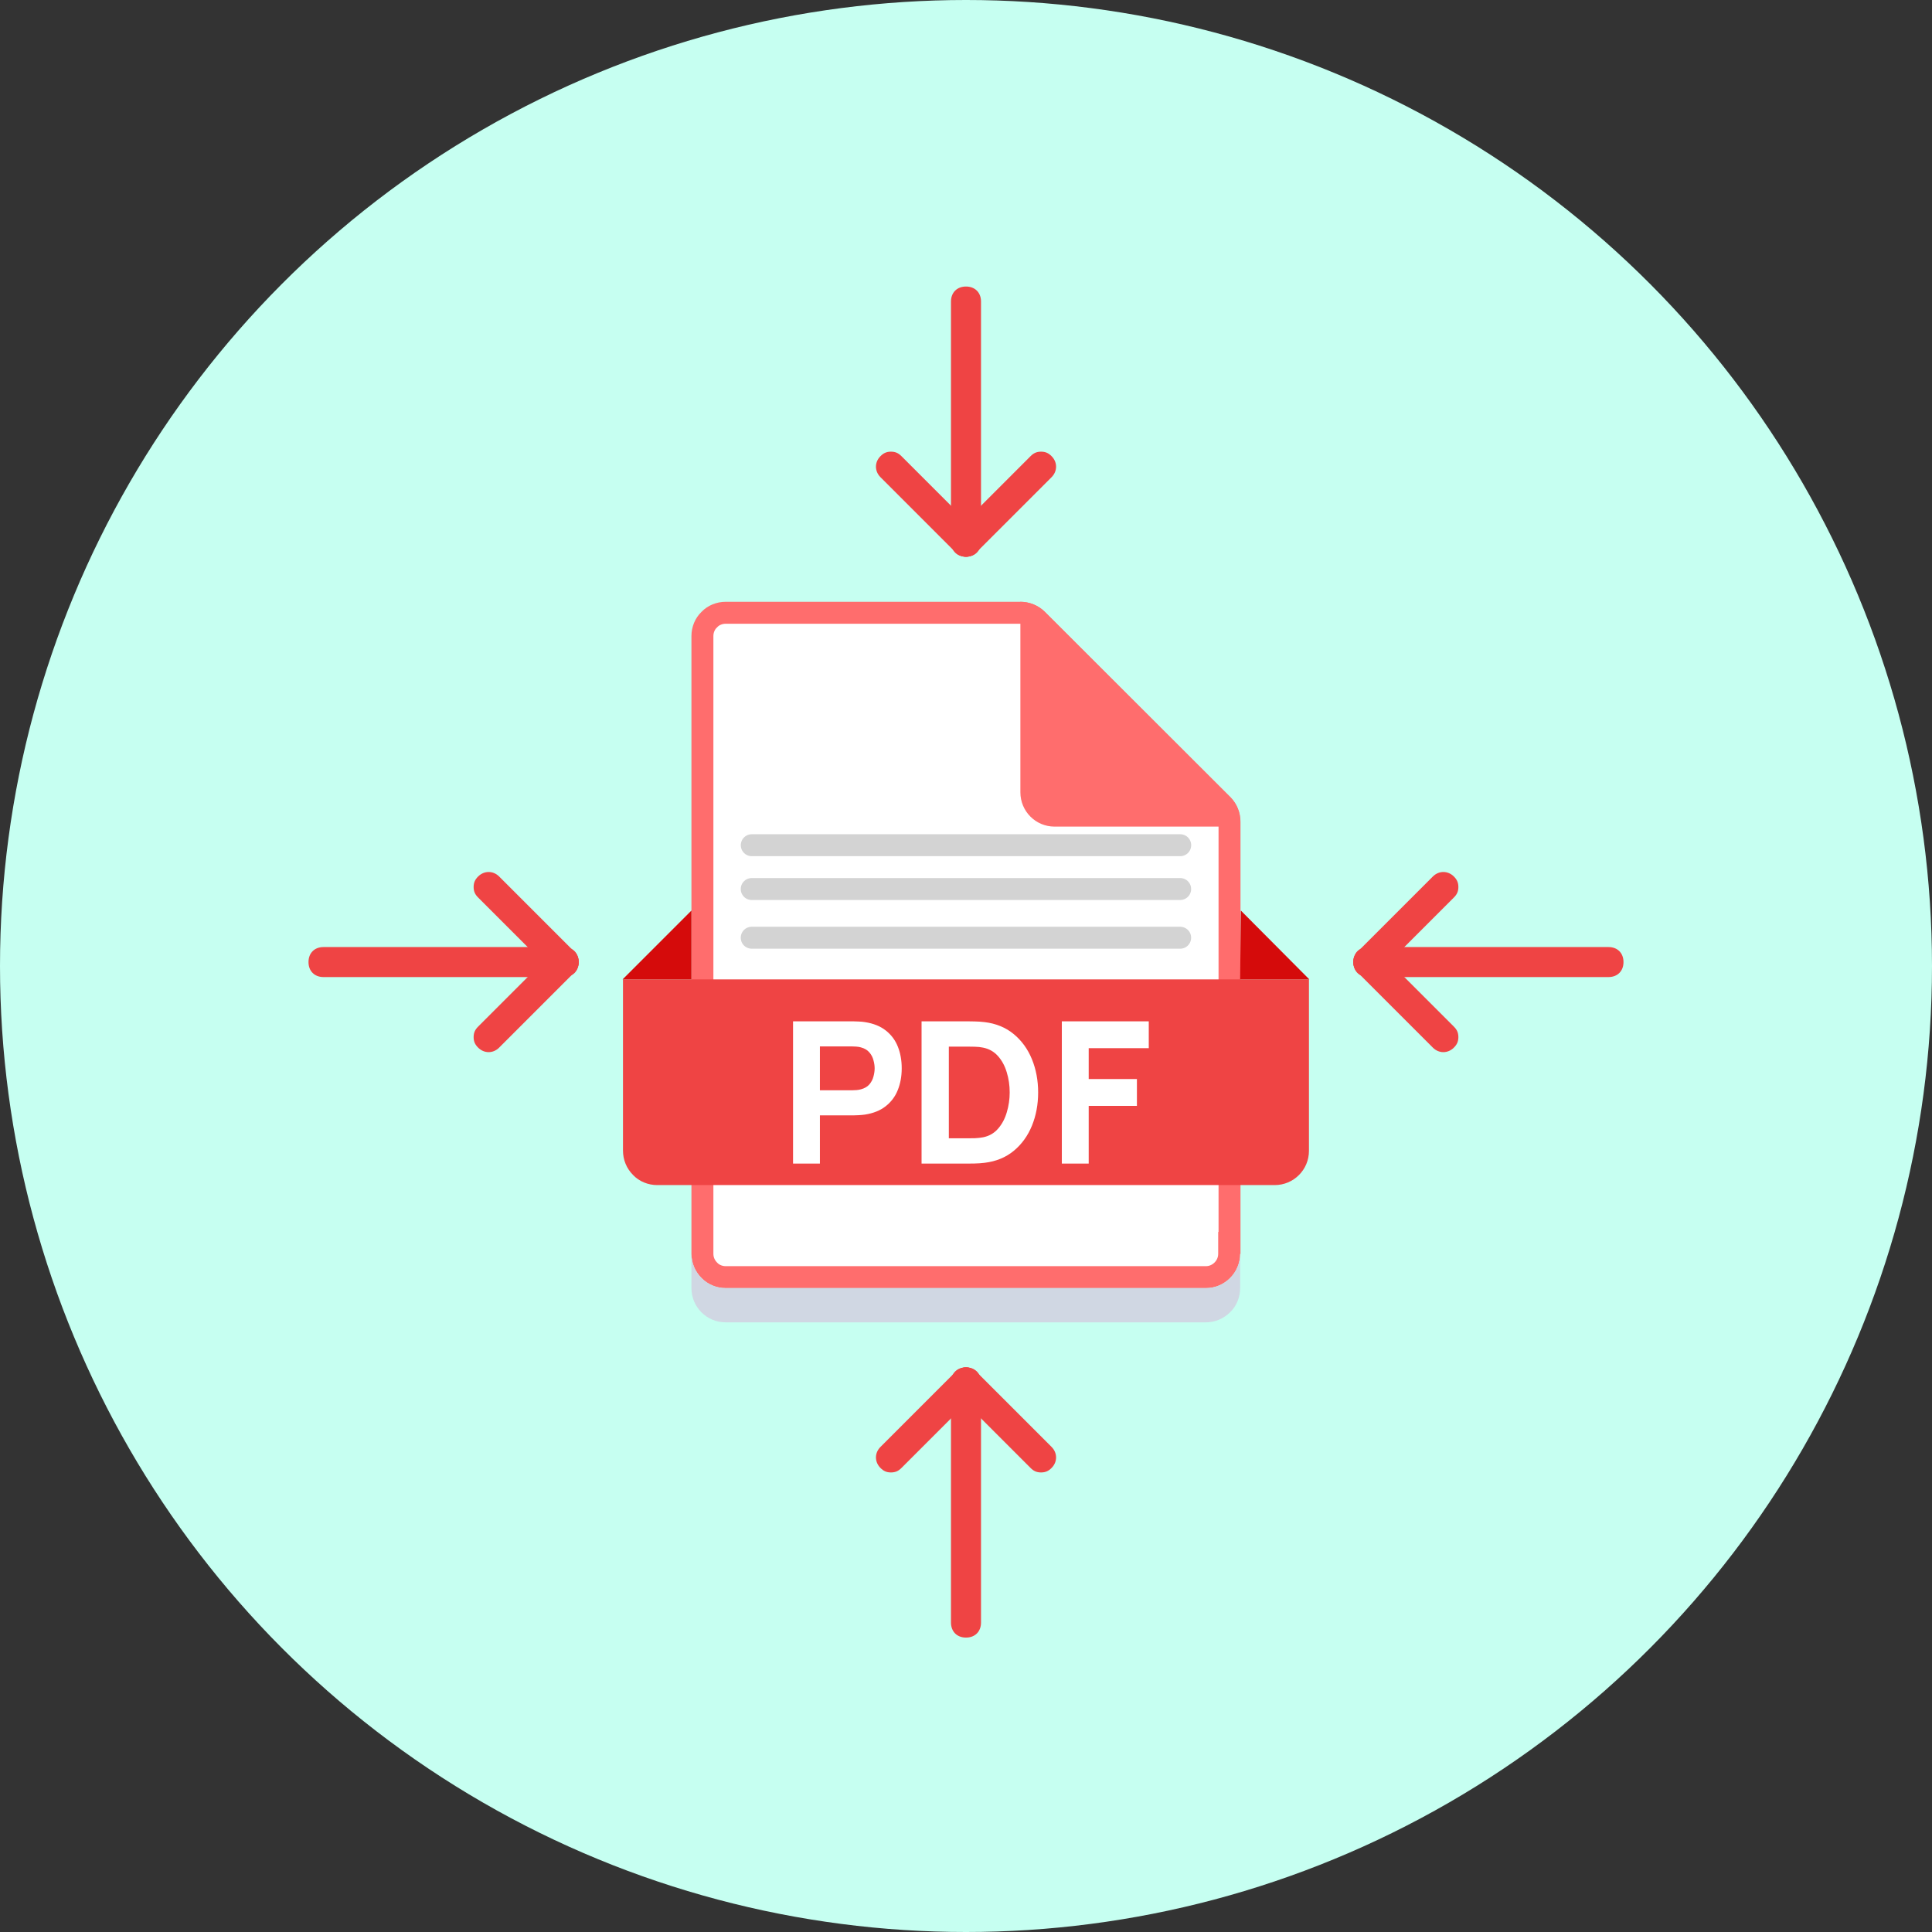 <svg width="88" height="88" viewBox="0 0 88 88" fill="none" xmlns="http://www.w3.org/2000/svg">
<rect x="0" y="0" width="88" height="88" fill="#333333" stroke="none"/>
<circle cx="44" cy="44" r="44" fill="#C6FFF1"/>
<path d="M47.419 67.068C47.214 67.068 47.077 67 46.94 66.863L43.522 63.444C43.248 63.171 43.248 62.761 43.522 62.487C43.795 62.214 44.205 62.214 44.479 62.487L47.898 65.906C48.171 66.179 48.171 66.59 47.898 66.863C47.761 67 47.624 67.068 47.419 67.068Z" fill="#EF4444"/>
<path d="M40.582 67.068C40.377 67.068 40.24 67 40.104 66.863C39.83 66.59 39.83 66.179 40.104 65.906L43.522 62.487C43.796 62.214 44.206 62.214 44.48 62.487C44.753 62.761 44.753 63.171 44.48 63.444L41.061 66.863C40.924 67 40.787 67.068 40.582 67.068Z" fill="#EF4444"/>
<path d="M44 74.59C43.59 74.59 43.316 74.316 43.316 73.906V62.966C43.316 62.556 43.59 62.282 44 62.282C44.41 62.282 44.684 62.556 44.684 62.966V73.906C44.684 74.316 44.41 74.59 44 74.59Z" fill="#EF4444"/>
<path d="M47.419 20.573C47.214 20.573 47.077 20.641 46.94 20.778L43.522 24.197C43.248 24.47 43.248 24.88 43.522 25.154C43.795 25.427 44.205 25.427 44.479 25.154L47.898 21.735C48.171 21.462 48.171 21.051 47.898 20.778C47.761 20.641 47.624 20.573 47.419 20.573Z" fill="#EF4444"/>
<path d="M40.582 20.573C40.377 20.573 40.24 20.641 40.104 20.778C39.83 21.051 39.83 21.462 40.104 21.735L43.522 25.154C43.796 25.427 44.206 25.427 44.48 25.154C44.753 24.88 44.753 24.47 44.48 24.197L41.061 20.778C40.924 20.641 40.787 20.573 40.582 20.573Z" fill="#EF4444"/>
<path d="M44 13.051C43.59 13.051 43.316 13.325 43.316 13.735V24.675C43.316 25.085 43.59 25.359 44 25.359C44.41 25.359 44.684 25.085 44.684 24.675V13.735C44.684 13.325 44.41 13.051 44 13.051Z" fill="#EF4444"/>
<path d="M66.427 40.402C66.427 40.607 66.359 40.744 66.222 40.88L62.803 44.299C62.529 44.573 62.119 44.573 61.846 44.299C61.572 44.026 61.572 43.615 61.846 43.342L65.265 39.923C65.538 39.65 65.948 39.65 66.222 39.923C66.359 40.06 66.427 40.197 66.427 40.402Z" fill="#EF4444"/>
<path d="M66.427 47.239C66.427 47.444 66.359 47.581 66.222 47.718C65.948 47.992 65.538 47.992 65.265 47.718L61.846 44.299C61.572 44.026 61.572 43.615 61.846 43.342C62.119 43.068 62.529 43.068 62.803 43.342L66.222 46.761C66.359 46.898 66.427 47.034 66.427 47.239Z" fill="#EF4444"/>
<path d="M73.948 43.821C73.948 44.231 73.675 44.504 73.265 44.504H62.324C61.914 44.504 61.641 44.231 61.641 43.821C61.641 43.41 61.914 43.137 62.324 43.137H73.265C73.675 43.137 73.948 43.41 73.948 43.821Z" fill="#EF4444"/>
<path d="M21.573 40.402C21.573 40.607 21.641 40.744 21.778 40.88L25.197 44.299C25.471 44.573 25.881 44.573 26.154 44.299C26.428 44.026 26.428 43.615 26.154 43.342L22.735 39.923C22.462 39.65 22.052 39.65 21.778 39.923C21.641 40.06 21.573 40.197 21.573 40.402Z" fill="#EF4444"/>
<path d="M21.573 47.239C21.573 47.444 21.641 47.581 21.778 47.718C22.052 47.992 22.462 47.992 22.735 47.718L26.154 44.299C26.428 44.026 26.428 43.615 26.154 43.342C25.881 43.068 25.471 43.068 25.197 43.342L21.778 46.761C21.641 46.898 21.573 47.034 21.573 47.239Z" fill="#EF4444"/>
<path d="M14.052 43.821C14.052 44.231 14.325 44.504 14.735 44.504H25.676C26.086 44.504 26.359 44.231 26.359 43.821C26.359 43.41 26.086 43.137 25.676 43.137H14.735C14.325 43.137 14.052 43.41 14.052 43.821Z" fill="#EF4444"/>
<g clip-path="url(#clip0_1869_29949)">
<path d="M56.003 56.613H55.987V57.113C55.987 57.389 55.877 57.656 55.674 57.859C55.471 58.062 55.204 58.172 54.928 58.172H33.053C32.769 58.172 32.494 58.057 32.317 57.869L32.312 57.864L32.307 57.859C32.104 57.656 31.994 57.389 31.994 57.113L31.994 28.97C31.994 28.686 32.109 28.411 32.297 28.234L32.307 28.224L32.317 28.213C32.494 28.026 32.769 27.911 33.053 27.911H46.477C46.758 27.911 47.04 28.024 47.239 28.224L55.69 36.675C55.891 36.876 56.003 37.142 56.003 37.437V56.613Z" fill="white" stroke="#FF6D6D"/>
<path d="M56.487 57.113V58.672C56.487 59.082 56.323 59.493 56.028 59.772C55.732 60.067 55.338 60.231 54.928 60.231H33.053C32.183 60.231 31.494 59.526 31.494 58.672V57.113C31.494 57.523 31.658 57.917 31.954 58.213C32.249 58.508 32.643 58.672 33.053 58.672H54.928C55.798 58.672 56.487 57.967 56.487 57.113Z" fill="#D0D7E3"/>
<path d="M28.359 44.609H59.621V52.42C59.621 53.29 58.915 53.979 58.062 53.979H29.935C29.524 53.979 29.114 53.815 28.835 53.519C28.54 53.224 28.376 52.83 28.376 52.404V44.609H28.359Z" fill="#EF4444"/>
<path d="M31.494 44.609V41.474L28.359 44.609H31.494ZM56.487 44.609L56.519 41.474L59.637 44.609H56.487Z" fill="#D50B0B"/>
<path d="M56.487 37.437V37.651H48.035C47.166 37.651 46.477 36.945 46.477 36.092V27.411C46.887 27.411 47.297 27.575 47.593 27.87L56.06 36.322C56.339 36.617 56.503 37.011 56.487 37.437Z" fill="#FF6D6D"/>
<path d="M36.122 53V46.52H38.858C38.921 46.52 39.005 46.523 39.11 46.529C39.218 46.532 39.314 46.541 39.398 46.556C39.785 46.616 40.102 46.744 40.348 46.939C40.597 47.134 40.78 47.38 40.897 47.677C41.014 47.971 41.072 48.299 41.072 48.662C41.072 49.025 41.012 49.355 40.892 49.652C40.775 49.946 40.592 50.191 40.343 50.386C40.097 50.581 39.782 50.708 39.398 50.768C39.314 50.78 39.218 50.789 39.11 50.795C39.002 50.801 38.918 50.804 38.858 50.804H37.346V53H36.122ZM37.346 49.661H38.804C38.867 49.661 38.936 49.658 39.011 49.652C39.086 49.646 39.155 49.634 39.218 49.616C39.383 49.571 39.511 49.496 39.601 49.391C39.691 49.283 39.752 49.165 39.785 49.036C39.821 48.904 39.839 48.779 39.839 48.662C39.839 48.545 39.821 48.422 39.785 48.293C39.752 48.161 39.691 48.043 39.601 47.938C39.511 47.83 39.383 47.753 39.218 47.708C39.155 47.69 39.086 47.678 39.011 47.672C38.936 47.666 38.867 47.663 38.804 47.663H37.346V49.661ZM41.976 53V46.52H44.073C44.124 46.52 44.229 46.522 44.388 46.525C44.547 46.528 44.7 46.538 44.847 46.556C45.369 46.619 45.811 46.801 46.174 47.101C46.537 47.401 46.813 47.782 47.002 48.244C47.191 48.706 47.286 49.211 47.286 49.76C47.286 50.309 47.191 50.815 47.002 51.277C46.813 51.739 46.537 52.12 46.174 52.42C45.811 52.72 45.369 52.901 44.847 52.964C44.7 52.982 44.547 52.993 44.388 52.996C44.229 52.999 44.124 53 44.073 53H41.976ZM43.218 51.848H44.073C44.154 51.848 44.263 51.847 44.401 51.844C44.539 51.838 44.664 51.824 44.775 51.803C45.057 51.746 45.286 51.614 45.463 51.407C45.643 51.2 45.775 50.951 45.859 50.66C45.946 50.369 45.99 50.069 45.99 49.76C45.99 49.436 45.945 49.129 45.855 48.838C45.768 48.547 45.634 48.301 45.454 48.1C45.274 47.899 45.048 47.771 44.775 47.717C44.664 47.693 44.539 47.68 44.401 47.677C44.263 47.674 44.154 47.672 44.073 47.672H43.218V51.848ZM48.365 53V46.52H52.325V47.744H49.589V49.148H51.785V50.372H49.589V53H48.365Z" fill="white"/>
<path d="M34.242 38.498H53.757" stroke="#D3D3D3" stroke-linecap="round"/>
<path d="M34.24 40.494H53.755" stroke="#D3D3D3" stroke-linecap="round"/>
<path d="M34.24 42.712H53.755" stroke="#D3D3D3" stroke-linecap="round"/>
</g>
<defs>
<clipPath id="clip0_1869_29949">
<rect width="32.821" height="32.821" fill="white" transform="translate(27.59 27.41)"/>
</clipPath>
</defs>
</svg>
